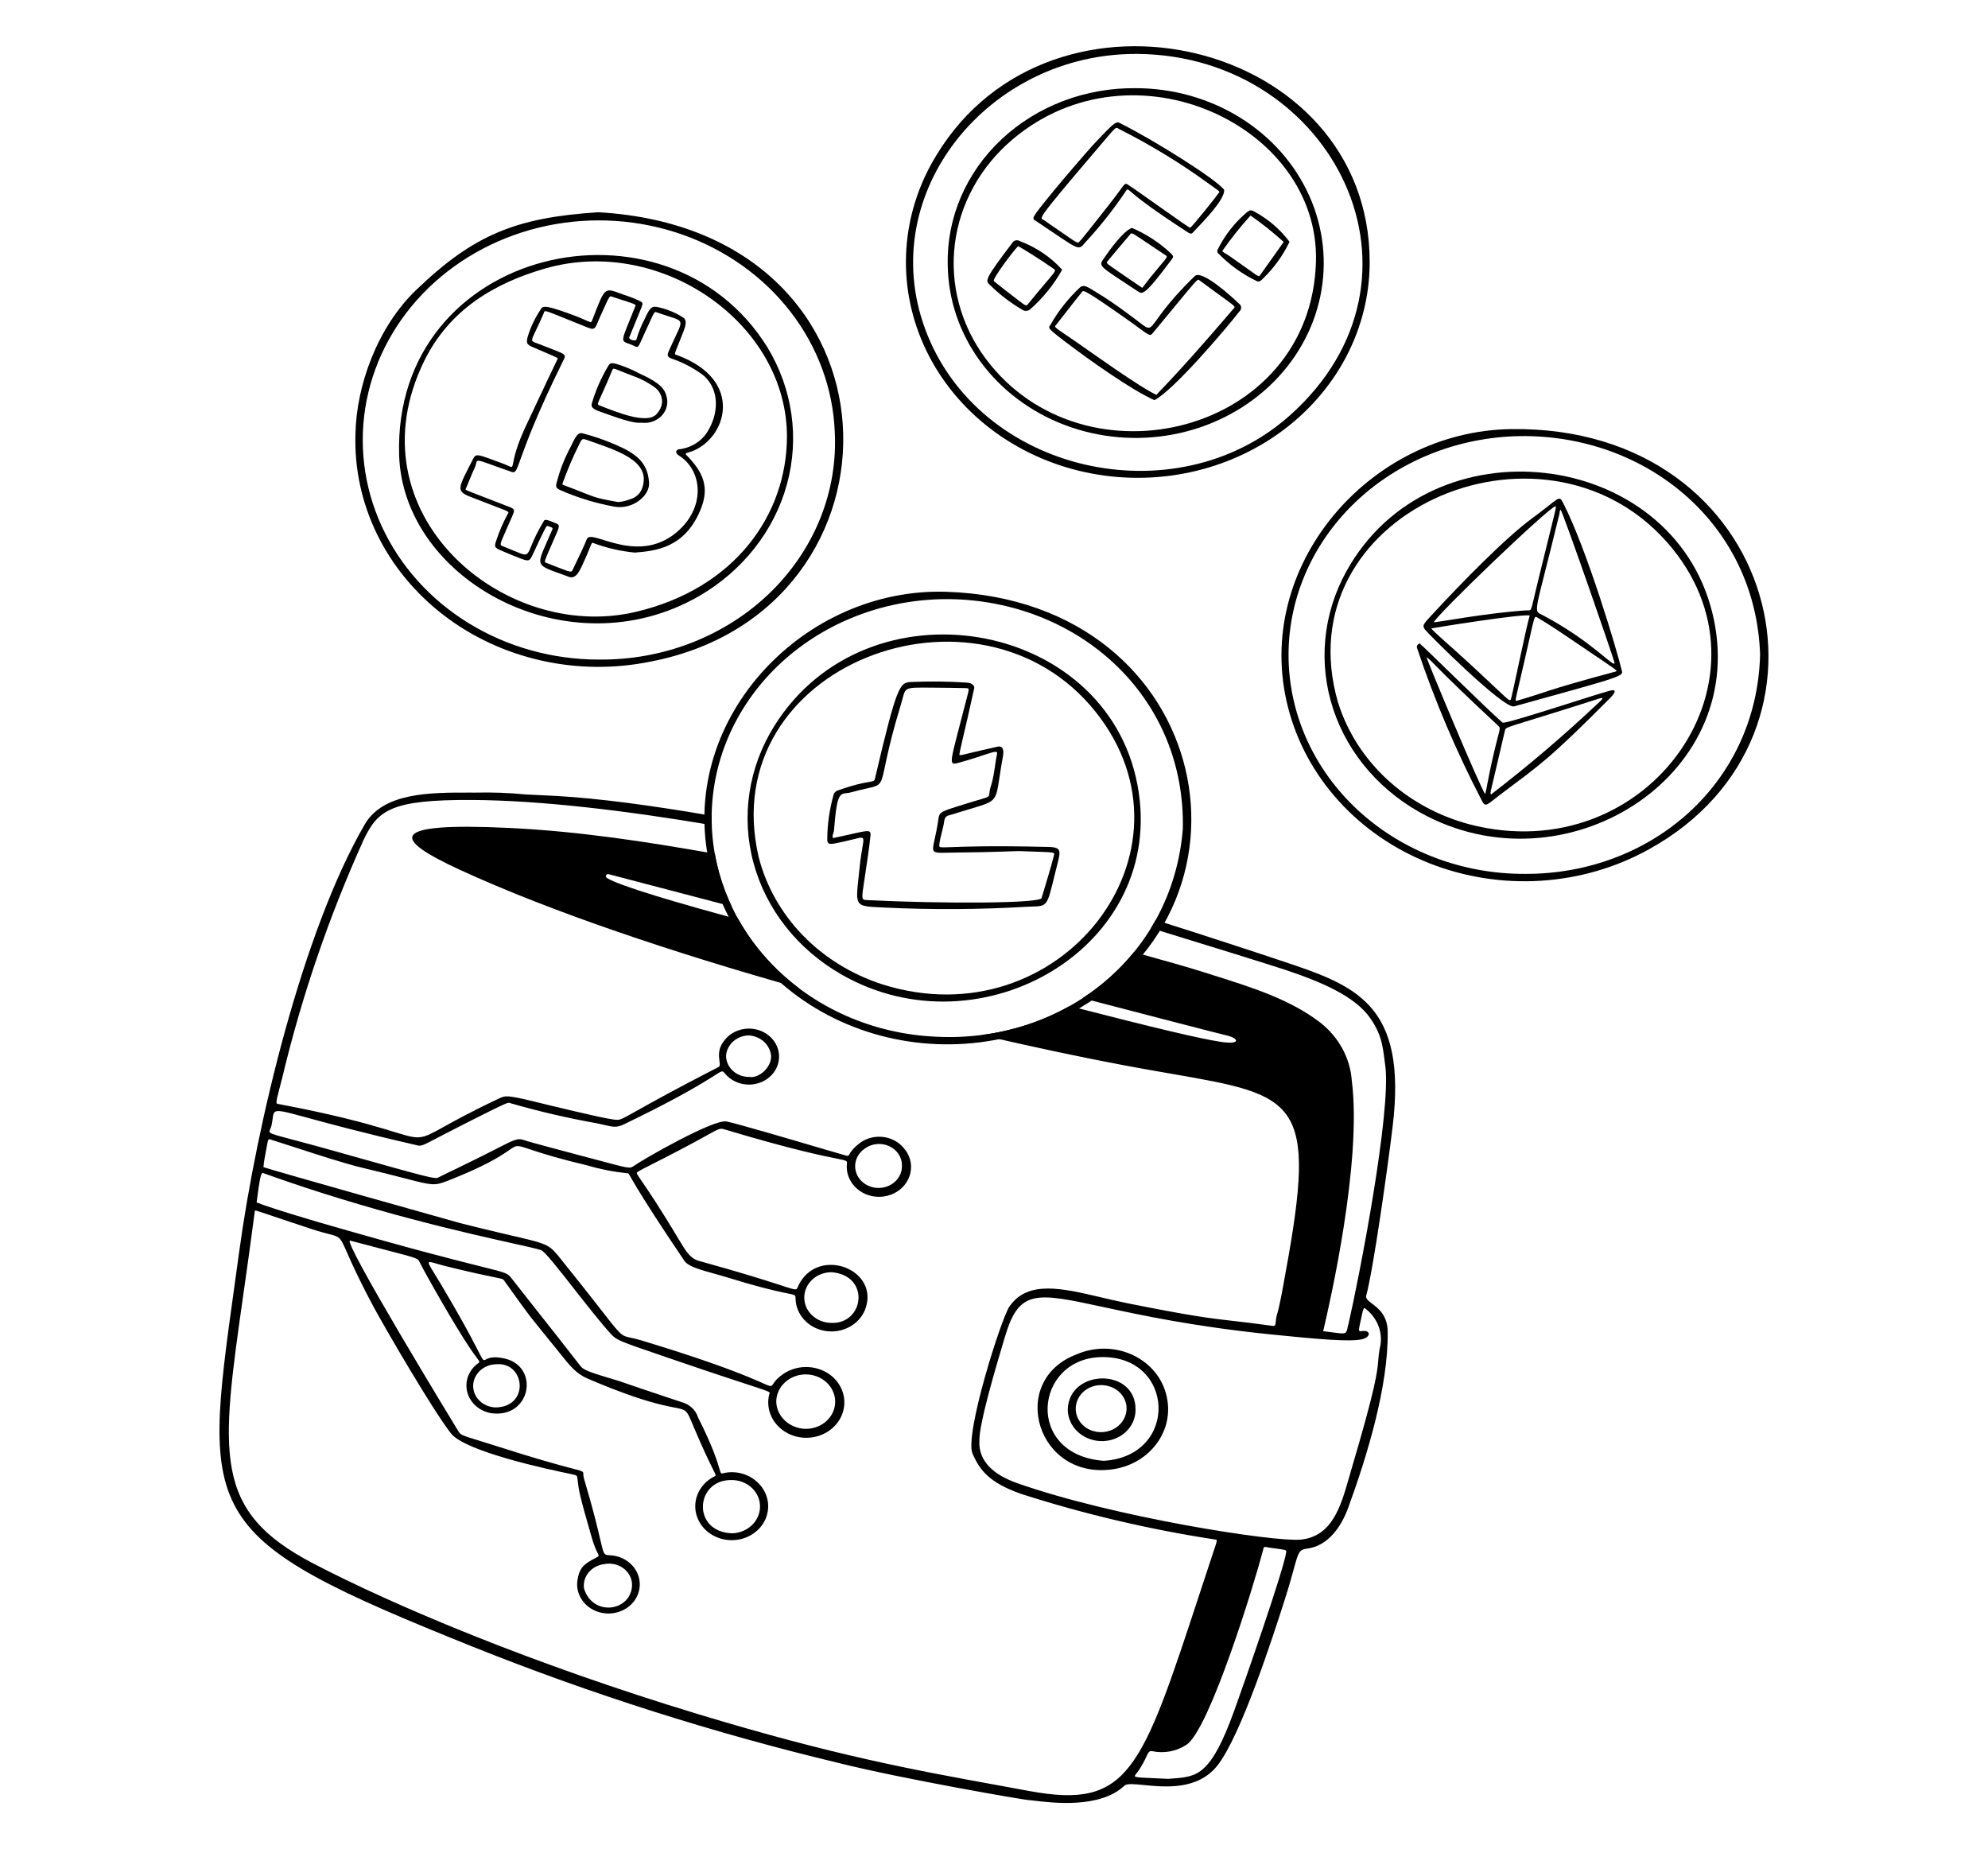 <svg width="143" height="133" viewBox="0 0 143 133" fill="none" xmlns="http://www.w3.org/2000/svg">
<path d="M83.926 100.465C83.793 99.828 83.507 99.227 83.087 98.708C82.667 98.189 82.126 97.766 81.504 97.471C80.883 97.176 80.198 97.016 79.5 97.003C78.802 96.991 78.11 97.127 77.477 97.4C72.413 99.271 74.593 106.626 80.214 105.651C80.826 105.541 81.409 105.32 81.928 104.999C82.447 104.678 82.892 104.264 83.238 103.781C83.584 103.298 83.823 102.756 83.941 102.187C84.058 101.618 84.053 101.033 83.926 100.465ZM79.401 105.07C73.676 104.65 74.396 97.682 79.241 97.609C84.522 97.527 84.824 104.725 79.401 105.07Z" fill="black"/>
<path d="M76.807 101.346C76.8 101.939 77.041 102.511 77.481 102.941C77.92 103.372 78.522 103.626 79.159 103.65C79.488 103.664 79.817 103.616 80.125 103.507C80.433 103.398 80.714 103.233 80.951 103.019C81.187 102.806 81.374 102.549 81.499 102.266C81.625 101.982 81.687 101.678 81.681 101.372C81.692 98.363 76.921 98.45 76.807 101.346ZM78.146 102.706C77.792 102.472 77.54 102.127 77.434 101.736C77.328 101.344 77.376 100.93 77.569 100.568C77.762 100.205 78.087 99.919 78.487 99.761C78.886 99.602 79.334 99.58 79.748 99.701C80.094 99.796 80.4 99.986 80.629 100.245C80.857 100.505 80.997 100.821 81.03 101.155C81.059 101.478 80.988 101.803 80.826 102.09C80.665 102.377 80.419 102.616 80.117 102.778C79.816 102.941 79.47 103.02 79.122 103.008C78.773 102.994 78.436 102.89 78.149 102.706H78.146Z" fill="black"/>
<path fill-rule="evenodd" clip-rule="evenodd" d="M70.602 74.444C74.252 75.296 77.704 76.027 80.78 76.608C82.025 76.843 83.165 77.041 84.205 77.221C93.299 78.798 94.777 79.054 92.472 91.537C92.458 91.61 92.438 91.724 92.413 91.866C92.294 92.547 92.06 93.871 91.874 94.488C91.796 94.746 91.778 94.941 91.765 95.082C91.743 95.31 91.735 95.392 91.507 95.36C90.311 95.191 89.501 95.099 88.768 95.016C87.065 94.822 85.78 94.676 81.068 93.73C80.427 93.601 79.798 93.453 79.188 93.309C76.355 92.643 73.932 92.073 72.61 93.97C72.034 94.797 69.352 103.2 69.961 104.565C70.48 105.728 71.122 106.631 73.465 107.454C78.008 108.91 82.677 110.007 87.418 110.732C87.456 110.738 87.486 110.74 87.504 110.754C87.574 110.811 87.465 111.061 86.984 112.521C86.751 113.225 86.529 113.902 86.315 114.553C82.092 127.407 81.195 130.138 74.042 128.82C73.336 128.689 72.644 128.564 71.962 128.439C65.6 127.279 60.014 126.261 50.181 123.28C38.384 119.704 28.434 115.532 22.521 112.447C15.287 108.671 15.856 104.672 17.517 93.01C17.769 91.243 18.045 89.3 18.324 87.156C18.328 87.123 18.321 87.096 18.333 87.082C18.388 87.015 18.827 87.223 22.451 88.411C23.612 88.792 24.052 88.801 24.333 89.002C24.796 89.335 24.822 90.192 26.938 94.116C27.536 95.225 31.003 101.245 32.431 103.09C33.45 104.404 39.42 105.683 41.104 106.027C41.509 106.109 41.515 106.159 41.529 106.28C41.531 106.29 41.532 106.299 41.533 106.309C41.543 106.391 41.552 106.464 41.559 106.534C41.632 107.171 41.67 107.502 42.569 110.604C42.746 111.213 42.9 111.524 42.987 111.699C43.093 111.912 43.097 111.92 42.914 112.016L42.9 112.024C42.167 112.412 41.722 112.646 41.571 113.49C41.468 113.909 41.507 114.348 41.681 114.746C41.855 115.145 42.157 115.483 42.545 115.717C42.934 115.95 43.39 116.066 43.852 116.05C44.314 116.034 44.76 115.886 45.128 115.627C45.497 115.367 45.77 115.008 45.912 114.599C46.054 114.19 46.057 113.749 45.92 113.339C45.784 112.928 45.515 112.566 45.15 112.302C44.785 112.038 44.342 111.885 43.88 111.864C43.735 111.856 43.638 111.852 43.564 111.812C43.252 111.642 43.343 110.829 42.01 106.359C41.931 106.098 41.981 105.983 41.943 105.904C41.843 105.697 41.127 105.746 35.785 104.032C35.154 103.83 34.677 103.683 34.312 103.571C33.225 103.237 33.135 103.209 32.968 102.937C32.616 102.367 24.511 89.053 25.191 89.233C29.448 90.363 29.952 90.421 30.132 90.676C30.169 90.728 30.192 90.79 30.232 90.87C30.577 91.574 32.703 95.338 33.807 96.97C34.033 97.305 34.194 97.522 34.303 97.668C34.52 97.96 34.523 97.964 34.4 98.049C34.066 98.288 33.814 98.612 33.674 98.982C33.534 99.352 33.513 99.751 33.612 100.132C33.712 100.513 33.929 100.859 34.236 101.128C34.542 101.396 34.926 101.577 35.341 101.646C38.219 102.032 38.839 98.252 36.264 97.704C35.151 97.466 34.967 97.841 34.82 97.829C34.607 97.811 34.469 96.986 31.688 92.323C31.072 91.289 30.77 90.887 30.855 90.796C30.933 90.711 31.34 90.892 32.133 91.087C35.705 91.965 36.073 91.907 36.221 92.049C36.258 92.084 36.281 92.132 36.338 92.211C37.414 93.704 37.743 94.173 38.092 94.627C38.442 95.082 38.813 95.522 39.975 96.961C40.084 97.097 40.188 97.226 40.286 97.349C40.992 98.234 41.447 98.805 42.269 99.155C47.663 101.469 48.765 101.106 49.271 101.466C49.502 101.631 49.609 101.947 49.944 102.738C51.181 105.66 51.54 106.031 51.462 106.148C51.441 106.179 51.389 106.192 51.315 106.23C50.832 106.491 50.452 106.888 50.229 107.364C50.006 107.84 49.952 108.37 50.075 108.876C50.198 109.383 50.492 109.84 50.913 110.18C51.335 110.521 51.862 110.728 52.418 110.77C52.975 110.813 53.531 110.689 54.007 110.417C54.483 110.146 54.853 109.74 55.063 109.259C55.274 108.778 55.314 108.247 55.178 107.744C55.042 107.24 54.737 106.79 54.307 106.459C53.986 106.205 53.603 106.028 53.192 105.944C52.78 105.861 52.353 105.872 51.947 105.978C51.85 105.991 51.826 105.91 51.741 105.619C51.6 105.138 51.291 104.087 50.21 101.944C50.129 101.682 49.977 101.443 49.769 101.251C49.561 101.059 49.303 100.919 49.021 100.846C46.49 100.006 45.501 99.665 44.983 99.487C44.532 99.331 44.438 99.299 43.996 99.168C42.02 98.588 41.918 98.466 41.716 98.205C40.817 97.04 39.589 95.487 38.562 94.187C37.802 93.227 37.152 92.404 36.825 91.98C36.508 91.568 36.488 91.562 34.639 91.102C32.952 90.681 29.742 89.881 23.392 88.044C23.374 88.044 19.519 86.92 18.459 86.485C18.739 84.28 18.806 84.311 18.983 84.39C18.998 84.396 19.014 84.404 19.031 84.41C26.642 87.141 33.496 88.672 36.863 89.424C37.916 89.659 38.629 89.818 38.916 89.914C39.181 90.002 40.166 91.259 41.281 92.682C42.189 93.841 43.184 95.109 43.946 95.948C44.353 96.394 44.555 96.463 47.604 97.505C47.847 97.589 48.109 97.678 48.391 97.775C54.631 99.912 55.352 100.025 55.366 100.187C55.368 100.221 55.342 100.256 55.326 100.311C55.22 100.754 55.242 101.215 55.392 101.646C55.541 102.079 55.812 102.465 56.176 102.767C56.54 103.069 56.984 103.275 57.462 103.364C57.94 103.453 58.435 103.421 58.896 103.272C59.357 103.123 59.767 102.863 60.083 102.518C60.399 102.173 60.61 101.755 60.694 101.308C60.779 100.861 60.733 100.402 60.563 99.977C60.392 99.552 60.103 99.177 59.724 98.891C59.216 98.512 58.58 98.311 57.928 98.323C57.277 98.335 56.651 98.56 56.159 98.957C55.64 99.365 55.617 99.622 55.491 99.678C55.205 99.805 54.393 98.907 46.139 96.41C45.5 96.216 45.206 96.209 44.956 96.107C44.405 95.882 44.071 95.197 40.712 91.023C40.185 90.369 39.935 90.007 39.593 89.752C38.89 89.23 37.795 89.163 33.103 87.973C32.883 87.918 19.619 84.183 18.951 83.948C18.957 83.894 18.962 83.841 18.967 83.788C18.98 83.66 18.993 83.531 19.017 83.403C19.235 82.215 19.26 81.963 19.354 81.939C19.381 81.932 19.413 81.945 19.458 81.959C19.915 82.102 20.491 82.288 21.12 82.493C22.784 83.034 24.82 83.696 25.996 83.975C27.362 84.298 28.348 84.553 29.083 84.744C31.096 85.266 31.244 85.304 32.21 84.925C36.317 83.313 36.644 82.544 37.128 82.445C37.587 82.352 38.187 82.863 42.282 83.831C43.197 84.102 44.139 84.287 45.093 84.384C45.13 84.386 45.153 84.383 45.172 84.388C45.308 84.425 45.309 84.894 49.236 90.696C49.506 91.092 50.431 91.348 51.412 91.618C51.73 91.707 52.055 91.796 52.365 91.893C56.381 93.137 57.062 93.009 57.191 93.201C57.221 93.246 57.222 93.308 57.227 93.409C57.238 93.965 57.457 94.501 57.846 94.925C58.235 95.348 58.771 95.632 59.36 95.728C59.95 95.824 60.557 95.727 61.078 95.453C61.599 95.178 62.002 94.744 62.216 94.224C63.372 91.304 58.836 89.569 57.433 92.458C57.373 92.583 57.358 92.67 57.303 92.711C57.095 92.867 56.311 92.353 50.276 90.692C49.656 90.522 49.328 89.982 48.896 89.259C47.384 86.731 46.558 85.531 46.15 84.938C45.774 84.392 45.753 84.361 45.877 84.283C46.093 84.146 46.469 83.956 47.059 83.657C47.541 83.413 48.167 83.097 48.966 82.677C49.827 82.225 50.412 81.901 50.823 81.673C51.742 81.164 51.793 81.135 52.117 81.232C56.973 82.687 59.169 83.128 60.151 83.325C60.9 83.475 60.943 83.484 60.92 83.693C60.87 84.15 60.976 84.609 61.224 85.005C61.472 85.403 61.849 85.716 62.3 85.901C62.775 86.094 63.306 86.133 63.807 86.012C64.308 85.891 64.751 85.615 65.064 85.232C65.377 84.848 65.542 84.377 65.533 83.896C65.523 83.414 65.34 82.949 65.012 82.576C64.658 82.145 64.137 81.86 63.56 81.782C62.983 81.704 62.396 81.838 61.924 82.157C61.354 82.582 61.195 82.855 61.11 83.002C61.035 83.131 61.018 83.161 60.827 83.108C60.6 83.047 59.829 82.82 58.832 82.526C56.55 81.854 53.084 80.833 52.258 80.663C51.343 80.475 46.301 83.357 45.592 83.86C45.31 84.061 45.284 84.053 43.219 83.501C42.745 83.374 42.165 83.219 41.45 83.031C41.358 83.007 37.998 82.118 37.753 82.022C37.261 81.831 37.03 81.949 35.814 82.573C35.499 82.735 35.117 82.931 34.646 83.164C32.902 84.029 32.338 84.295 32.055 84.428C31.876 84.513 31.809 84.544 31.628 84.64C31.592 84.66 31.564 84.678 31.533 84.693C31.274 84.823 30.872 84.706 24.073 82.793C20.203 81.704 19.436 81.618 19.387 81.395C19.366 81.297 19.484 81.173 19.537 80.924C19.643 80.43 19.61 80.12 19.759 79.987C20.143 79.646 21.732 80.48 29.982 82.37C30.058 82.387 30.114 82.4 30.172 82.403C30.472 82.421 30.793 82.152 33.919 80.579C36.518 79.272 36.531 79.277 36.7 79.34C36.71 79.344 36.72 79.348 36.731 79.352C38.772 79.941 40.846 80.423 42.945 80.796C43.16 80.839 43.341 80.882 43.499 80.918C44.092 81.057 44.358 81.119 44.871 80.872C51.117 77.86 51.714 76.986 51.987 77.066C52.045 77.083 52.089 77.145 52.171 77.239C52.453 77.573 52.841 77.816 53.281 77.933C53.72 78.049 54.187 78.033 54.617 77.887C55.045 77.742 55.414 77.474 55.669 77.122C55.925 76.769 56.054 76.351 56.038 75.927C56.022 75.502 55.863 75.093 55.582 74.758C55.301 74.423 54.914 74.179 54.475 74.062C54.036 73.943 53.568 73.958 53.139 74.102C52.709 74.246 52.34 74.513 52.083 74.865C51.632 75.425 51.704 75.951 51.752 76.309C51.782 76.529 51.804 76.685 51.688 76.744C45.401 79.975 44.927 80.52 44.424 80.545C44.328 80.549 44.231 80.535 44.094 80.517C43.201 80.4 39.292 79.442 38.555 79.261C38.492 79.245 38.453 79.236 38.44 79.233C36.438 78.748 36.347 78.792 35.863 79.025C35.832 79.04 35.799 79.056 35.765 79.072C31.863 80.912 31.073 81.708 30.201 81.796C29.102 81.906 27.873 80.893 20.129 79.425C20.033 79.407 19.963 79.409 19.924 79.378C19.822 79.297 19.924 78.992 20.302 77.52C21.696 71.678 23.648 65.964 26.137 60.446C27.17 58.265 28.098 57.502 34.002 57.538C38.875 57.57 44.917 58.285 51.199 59.346C51.191 59.122 51.188 58.898 51.191 58.674C46.955 57.943 43.061 57.419 39.997 57.247C39.589 57.224 39.013 57.198 38.554 57.177C38.172 57.159 37.871 57.146 37.818 57.141C36.614 57.024 35.404 56.979 34.194 57.008C34.063 57.008 33.931 57.007 33.799 57.007C30.932 57.002 27.571 56.996 26.232 59.303C21.793 66.951 18.467 80.772 17.202 90.053C17.083 90.927 16.967 91.763 16.855 92.563C14.527 109.325 14.358 110.544 34.008 118.442C42.535 121.853 51.331 124.648 60.32 126.802C65.028 127.98 73.71 129.462 73.939 129.467C74.029 129.469 74.191 129.489 74.41 129.515C75.739 129.674 79.147 130.084 80.875 128.438C81.053 128.268 81.579 128.32 82.28 128.389C83.804 128.539 86.154 128.771 87.564 126.993C89.27 124.842 91.59 117.638 92.416 115.05C92.729 114.068 92.925 113.355 93.068 112.836C93.406 111.608 93.447 111.46 94.039 111.382C95.555 111.183 96.495 109.777 96.988 108.422C98.347 104.69 99.864 99.728 99.82 95.787C99.807 94.612 99.155 94.115 98.7 93.769C98.422 93.558 98.218 93.403 98.276 93.183C98.813 91.171 99.845 83.765 100.171 81.059C101.259 72.126 97.458 70.864 92.056 69.07C91.693 68.949 91.324 68.826 90.948 68.698C90.948 68.698 86.333 67.178 83.132 66.171C83.023 66.367 82.911 66.561 82.794 66.751C86.359 67.843 91.483 69.43 92.496 69.771C94.993 70.61 97.483 71.637 98.597 73.276C99.352 74.386 99.448 75.132 99.597 76.281C99.612 76.398 99.628 76.52 99.645 76.647C100.088 79.951 97.775 91.865 96.987 95.275H96.982C96.909 95.59 96.894 95.765 96.793 95.846C96.636 95.972 96.274 95.878 95.18 95.745C95.179 95.745 95.199 95.658 95.236 95.496C95.634 93.777 97.99 83.585 97.235 77.712C97.177 76.914 96.948 76.135 96.56 75.421C96.173 74.708 95.635 74.074 94.979 73.558C92.825 71.891 90.027 71.01 87.379 70.177C87.059 70.076 86.74 69.977 86.425 69.875C85.569 69.602 83.823 69.101 81.568 68.482C80.516 69.772 79.268 70.886 77.873 71.795C83.368 73.227 87.522 74.304 88.263 74.48C89.102 74.679 89.302 75.164 87.784 74.931C86.356 74.712 83.258 73.987 76.94 72.361C75.025 73.439 72.874 74.153 70.602 74.444ZM51.418 61.411C46.524 60.537 41.603 59.788 36.623 59.55C27.722 59.124 28.274 60.348 33.096 62.569C39.657 65.588 48.519 68.548 57.448 71.061C56.773 70.551 56.139 69.992 55.553 69.389C54.593 68.399 53.774 67.303 53.114 66.127C49.028 65.022 44.509 63.716 43.65 63.142C43.618 63.122 43.596 63.093 43.586 63.059C43.576 63.025 43.58 62.988 43.596 62.956C43.612 62.924 43.64 62.899 43.674 62.884C43.709 62.87 43.748 62.867 43.784 62.876C43.784 62.876 47.427 63.832 52.631 65.195C52.46 64.833 52.302 64.465 52.16 64.091C51.828 63.217 51.58 62.321 51.418 61.411ZM88.783 123.034C89.477 121.114 92.395 112.772 92.521 111.616H92.525C92.54 111.481 92.456 111.469 91.716 111.37C91.595 111.353 91.455 111.335 91.296 111.313C91.094 111.284 91.005 111.243 90.951 111.268C90.895 111.294 90.878 111.391 90.812 111.645C90.245 113.83 87.013 124.392 85.343 125.493C84.99 125.727 84.588 125.89 84.163 125.969C83.738 126.048 83.299 126.043 82.877 125.953C82.662 125.906 82.589 126.065 82.438 126.389C82.301 126.685 82.1 127.119 81.668 127.659C81.528 127.834 81.766 127.844 82.898 127.893C83.208 127.905 83.584 127.921 84.038 127.945C84.151 127.935 84.261 127.927 84.368 127.918C86.118 127.783 87.092 127.708 88.783 123.034ZM99.142 97.827C99.164 97.576 99.184 97.335 99.245 96.98H99.249C99.38 96.461 99.353 95.918 99.17 95.413C98.987 94.909 98.657 94.461 98.215 94.122C98.132 94.043 98.101 94.098 98.077 94.17C98.055 94.218 98.035 94.268 98.02 94.32C97.792 95.386 97.702 95.674 97.792 95.735C97.831 95.763 97.906 95.747 98.02 95.733C98.608 95.667 98.623 96.191 97.948 96.332C97.064 96.516 94.972 96.341 91.397 95.977C85.876 95.413 82.064 94.591 79.371 94.011C74.535 92.968 73.311 92.705 72.296 96.119C72.266 96.219 72.23 96.341 72.188 96.481C71.69 98.147 70.429 102.361 70.449 103.606C70.355 105.168 71.589 106.119 73.166 106.675C80.133 109.131 91.684 110.922 93.562 110.738C95.821 110.514 96.447 108.332 97.012 106.362C97.063 106.185 97.113 106.011 97.164 105.839C98.988 99.675 99.07 98.693 99.142 97.827ZM44.169 112.501C43.938 112.454 43.699 112.453 43.468 112.499L43.472 112.499C43.251 112.524 43.037 112.589 42.844 112.691C42.65 112.793 42.481 112.93 42.345 113.094C42.209 113.257 42.109 113.445 42.051 113.645C41.994 113.845 41.98 114.053 42.01 114.258C42.661 116.366 45.539 115.874 45.462 113.89C45.444 113.672 45.377 113.458 45.263 113.265C45.15 113.073 44.994 112.905 44.805 112.773C44.616 112.641 44.399 112.549 44.169 112.501ZM35.664 101.23C38.122 101.183 37.772 97.943 35.699 98.124C35.259 98.131 34.839 98.296 34.528 98.586C34.217 98.876 34.04 99.267 34.034 99.677C34.034 100.082 34.204 100.472 34.509 100.762C34.814 101.053 35.228 101.22 35.664 101.23ZM52.596 106.454C49.998 106.431 49.739 110.204 52.682 110.284C53.21 110.264 53.709 110.057 54.078 109.706C54.448 109.354 54.659 108.886 54.669 108.395C54.676 108.14 54.627 107.885 54.526 107.647C54.424 107.41 54.272 107.194 54.078 107.012C53.885 106.831 53.653 106.688 53.399 106.592C53.144 106.496 52.871 106.449 52.596 106.454ZM56.45 99.439C56.058 99.807 55.838 100.305 55.837 100.823C55.853 101.335 56.079 101.821 56.468 102.183C56.858 102.545 57.381 102.755 57.931 102.77C58.214 102.775 58.496 102.727 58.759 102.629C59.022 102.53 59.261 102.384 59.461 102.197C59.661 102.011 59.819 101.789 59.925 101.545C60.031 101.3 60.082 101.038 60.076 100.775C60.062 100.257 59.828 99.764 59.427 99.405C59.026 99.046 58.488 98.848 57.931 98.854C57.374 98.861 56.842 99.07 56.45 99.439ZM59.788 95.148C62.152 95.257 62.642 91.756 59.834 91.504C59.577 91.501 59.322 91.545 59.083 91.634C58.844 91.723 58.626 91.855 58.442 92.023C58.258 92.189 58.111 92.389 58.01 92.609C57.909 92.829 57.855 93.065 57.852 93.304C57.849 93.543 57.897 93.781 57.992 94.004C58.088 94.226 58.23 94.428 58.41 94.599C58.589 94.77 58.803 94.907 59.04 95.001C59.276 95.096 59.531 95.145 59.788 95.148ZM63.049 82.288C62.74 82.32 62.448 82.432 62.205 82.612C61.969 82.771 61.783 82.984 61.662 83.231C61.542 83.477 61.492 83.748 61.518 84.017C61.544 84.287 61.645 84.546 61.81 84.769C61.975 84.991 62.2 85.171 62.462 85.288C62.724 85.406 63.014 85.459 63.304 85.442C63.595 85.424 63.875 85.337 64.119 85.189C64.362 85.041 64.56 84.837 64.694 84.596C64.827 84.355 64.891 84.087 64.879 83.817C64.88 83.528 64.794 83.245 64.629 82.999C64.465 82.754 64.229 82.558 63.949 82.432C63.67 82.306 63.358 82.256 63.049 82.288ZM52.724 74.92C52.419 75.199 52.241 75.575 52.225 75.972H52.226C52.238 76.372 52.418 76.751 52.727 77.028C53.035 77.306 53.449 77.46 53.879 77.458C54.633 77.578 55.482 76.75 55.467 75.972C55.441 75.584 55.264 75.217 54.969 74.941C54.674 74.665 54.28 74.499 53.863 74.473C53.436 74.481 53.028 74.641 52.724 74.92Z" fill="black"/>
<path d="M68.103 42.565C87.409 43.226 91.849 65.679 76.284 73.245C73.855 74.434 71.159 75.074 68.414 75.113C65.669 75.152 62.953 74.589 60.485 73.47C58.018 72.35 55.869 70.706 54.212 68.67C52.555 66.634 51.437 64.264 50.949 61.751C48.949 51.567 57.888 42.215 68.103 42.565ZM67.306 74.564C76.308 75.042 84.323 68.931 85.083 59.626C85.285 50.316 77.991 43.629 69.135 43.121C66.908 42.996 64.675 43.282 62.567 43.963C60.459 44.644 58.516 45.705 56.85 47.087C55.185 48.469 53.83 50.143 52.862 52.014C51.895 53.884 51.335 55.914 51.215 57.987C51.094 60.059 51.415 62.134 52.16 64.091C52.904 66.047 54.058 67.848 55.553 69.389C57.049 70.929 58.857 72.18 60.874 73.068C62.891 73.956 65.077 74.465 67.306 74.564Z" fill="black"/>
<path d="M60.541 70.098C57.383 68.295 55.108 65.415 54.203 62.073C53.298 58.731 53.835 55.192 55.699 52.213C62.376 41.538 79.562 44.499 81.819 56.449C84.013 68.071 70.591 75.853 60.541 70.098ZM54.571 61.635C55.105 63.737 56.201 65.68 57.758 67.283C59.315 68.885 61.282 70.096 63.477 70.803C76.249 74.833 86.81 61.238 78.812 51.203C70.403 40.653 51.368 47.845 54.571 61.635Z" fill="black"/>
<path d="M63.706 65.28C61.309 65.161 61.541 65.315 61.834 62.39C62.09 59.822 62.62 60.112 60.75 60.518C59.691 60.748 59.483 60.84 59.508 60.271C59.521 59.237 59.669 58.208 59.95 57.207C59.965 57.122 60.006 57.043 60.067 56.979C60.128 56.915 60.207 56.868 60.296 56.844C62.584 56.026 62.85 56.372 62.936 56.006C64.524 49.237 64.724 49.09 65.525 49.054C66.865 48.994 68.207 49.009 69.545 49.097C70.014 49.128 70.1 49.394 70.082 49.481C69.378 52.713 69.009 54.046 69.009 54.311C69.385 54.292 68.664 54.4 71.752 53.704C72.181 53.608 72.216 54.016 72.14 54.425C71.441 58.182 72.255 57.374 68.534 58.567C68.213 58.67 67.983 58.637 67.922 59.048C67.817 59.751 67.627 60.196 67.577 60.679C67.519 61.239 67.252 60.714 75.436 60.917C76.472 60.942 76.275 61.271 75.955 62.565C75.234 65.471 75.449 65.133 73.733 65.225C70.395 65.421 67.047 65.439 63.706 65.28ZM74.922 64.594C75.057 64.151 75.691 62.067 75.787 61.615C75.868 61.235 76.122 61.326 73.352 61.216C73.107 61.206 71.522 61.297 68.865 61.318C66.438 61.338 67.125 61.64 67.51 58.851C67.575 58.378 67.824 58.332 69.226 57.888C71.733 57.095 70.942 57.567 71.275 56.546C71.525 55.782 71.556 54.984 71.723 54.208C71.806 53.824 70.908 54.34 68.896 54.879C68.171 55.072 68.368 54.795 69.431 50.633C69.717 49.509 69.776 49.512 69.478 49.493C69.283 49.48 67.278 49.46 67.082 49.459C64.83 49.446 65.197 49.392 64.804 50.672C62.697 57.559 64.404 56.099 61.229 56.986C60.465 57.2 60.236 56.603 59.988 59.747C59.975 59.925 59.829 60.091 59.921 60.279C62.358 59.774 62.665 59.547 62.615 60.103C62.544 60.886 62.319 62.326 62.205 63.095C61.952 64.794 61.929 64.718 62.45 64.744C67.938 65.012 74.808 64.979 74.924 64.594H74.922Z" fill="black"/>
<path d="M43.042 15.266C65.747 16.56 65.965 43.907 46.796 47.585C44.201 48.116 41.51 48.09 38.928 47.508C36.345 46.927 33.939 45.806 31.892 44.229C29.846 42.653 28.213 40.664 27.117 38.413C26.021 36.161 25.491 33.707 25.568 31.237C25.623 27.744 27.154 23.523 29.929 20.863C34.071 16.882 37.108 15.644 43.042 15.266ZM43.079 47.44C45.372 47.464 47.646 47.05 49.761 46.226C51.875 45.401 53.786 44.182 55.376 42.645C56.965 41.107 58.199 39.283 59.002 37.286C59.805 35.288 60.16 33.158 60.044 31.028C59.914 27.933 58.808 24.942 56.864 22.426C54.92 19.911 52.223 17.983 49.11 16.883C45.997 15.782 42.605 15.557 39.355 16.235C36.105 16.914 33.142 18.466 30.834 20.699C28.525 22.932 26.974 25.747 26.373 28.794C25.771 31.841 26.146 34.985 27.451 37.835C28.756 40.685 30.934 43.115 33.712 44.823C36.491 46.531 39.748 47.441 43.079 47.44Z" fill="black"/>
<path d="M55.206 24.988C57.016 27.981 57.517 31.507 56.605 34.835C55.694 38.162 53.44 41.036 50.312 42.859C40.907 48.291 28.995 41.743 28.711 32.746C28.242 17.747 47.959 13.295 55.206 24.988ZM45.695 44.018C52.92 42.333 56.577 36.969 56.606 31.456C56.649 23.276 47.554 16.918 39.219 19.31C35.635 20.34 32.346 22.233 30.523 25.946C25.171 36.841 36.149 46.244 45.695 44.018Z" fill="black"/>
<path d="M45.665 39.745C44.652 39.648 43.658 39.421 42.712 39.069C42.512 38.978 42.619 39.035 42.036 40.315C41.75 40.939 41.48 41.7 40.914 41.487C38.311 40.504 38.505 40.966 39.739 38.062C39.796 37.929 39.567 37.9 39.453 37.852C39.303 37.786 39.333 37.762 38.762 38.941C38.154 40.196 38.211 40.365 37.796 40.286C37.554 40.24 36.146 39.644 35.925 39.541C35.58 39.38 35.567 39.298 35.662 38.982C35.884 38.287 36.173 37.611 36.525 36.965C36.647 36.738 36.74 36.877 33.84 35.736C32.742 35.305 32.975 35.094 34.029 33.01C34.25 32.573 34.375 32.688 36.082 33.308C37.512 33.828 36.178 34.002 38.008 30.258C38.196 29.873 39.304 27.483 40.082 25.874C40.159 25.714 40.301 25.824 38.287 24.951C37.892 24.78 37.845 24.663 37.958 24.22C38.162 23.547 38.465 22.904 38.858 22.308C39.041 22.001 39.102 21.903 40.826 22.514C42.59 23.139 42.477 23.339 42.604 23.013C43.586 20.482 43.442 20.695 44.901 21.213C45.319 21.339 45.723 21.5 46.109 21.695C46.33 21.857 46.278 21.743 45.263 24.263C45.199 24.424 45.745 24.584 45.781 24.409C45.932 23.887 46.139 23.38 46.397 22.896C46.751 22.092 46.916 22.025 47.243 22.074C47.952 22.216 48.622 22.491 49.211 22.885C49.417 23.099 49.297 23.488 49.175 23.808C48.464 25.654 48.446 25.447 48.711 25.545C53.614 27.357 52.242 31.572 49.725 32.48C49.484 32.568 49.218 32.569 49.367 32.723C50.589 33.964 51.076 35.051 50.365 36.724C49.215 39.434 47.136 39.623 45.665 39.745ZM48.896 38.083C50.755 36.325 50.489 33.806 48.839 32.766C48.522 32.566 48.639 32.361 48.806 32.32C49.24 32.275 49.655 32.135 50.019 31.912C50.383 31.689 50.685 31.388 50.9 31.035C51.682 29.763 51.786 28.096 50.648 27.038C49.938 26.491 49.131 26.064 48.263 25.775C47.937 25.634 48.006 25.481 48.137 25.184C49.245 22.668 49.444 23.256 47.26 22.471C47.027 22.388 47.102 22.388 46.321 24.067C45.958 24.847 45.94 25.041 45.688 24.915C44.602 24.372 44.491 25.048 45.662 22.122C45.768 21.856 45.916 21.96 44.095 21.364C43.809 21.271 43.923 21.12 43.154 22.809C42.844 23.491 42.859 23.793 42.338 23.584C38.864 22.192 39.223 22.268 39.104 22.545C38.162 24.731 38.002 24.443 38.738 24.733C40.857 25.571 40.778 25.398 40.454 26.063C37.008 33.05 37.398 34.149 36.807 33.944C33.763 32.89 34.468 32.959 34.152 33.631C33.921 34.126 33.728 34.636 33.514 35.138C33.456 35.275 33.203 35.121 36.676 36.475C37.157 36.663 36.996 36.757 36.545 37.805C35.922 39.249 35.898 39.186 36.219 39.309C38.67 40.256 37.426 40.277 39.118 37.475C39.19 37.352 39.261 37.325 40.069 37.674C40.274 37.763 40.191 37.994 40.069 38.278C39.045 40.655 39.085 40.399 39.378 40.514C41.149 41.205 41.081 41.213 41.206 40.955C42.376 38.544 42.065 39.045 42.233 38.737C42.601 38.038 46.018 40.8 48.896 38.084V38.083Z" fill="black"/>
<path d="M46.689 34.733C46.741 35.654 45.506 36.68 44.183 36.44C42.847 36.195 41.55 35.798 40.318 35.258C40.006 35.122 39.95 35.012 40.047 34.695C40.246 33.912 40.531 33.151 40.898 32.423C41.261 31.781 41.455 31.052 41.892 31.163C42.696 31.37 43.48 31.638 44.236 31.966C45.697 32.592 46.603 33.219 46.689 34.733ZM44.463 36.109C44.75 36.086 45.031 36.022 45.297 35.918C45.504 35.864 45.694 35.763 45.85 35.624C46.005 35.486 46.121 35.314 46.188 35.123C46.915 33.094 44.253 32.371 42.113 31.608C41.852 31.515 41.803 31.68 41.678 31.929C41.218 32.849 40.815 33.792 40.47 34.754C40.439 34.839 40.456 34.86 40.534 34.887C43.085 35.843 42.459 35.748 44.463 36.109Z" fill="black"/>
<path d="M46.14 30.402C45.496 30.478 44.242 29.984 43.101 29.585C42.461 29.362 42.529 29.151 42.592 28.943C42.862 28.044 43.244 27.176 43.73 26.358C43.873 26.11 43.967 26.083 44.281 26.159C44.863 26.328 45.423 26.558 45.95 26.843C47.057 27.343 47.744 27.774 47.916 28.416C48.005 28.662 48.025 28.924 47.974 29.178C47.922 29.433 47.802 29.671 47.624 29.87C47.446 30.069 47.216 30.223 46.956 30.316C46.697 30.409 46.416 30.439 46.14 30.402ZM47.618 28.987C47.638 28.774 47.602 28.56 47.511 28.364C47.421 28.168 47.28 27.996 47.1 27.863C46.643 27.528 46.135 27.258 45.593 27.06C44.039 26.491 44.145 26.372 44.009 26.701C43.008 29.124 42.847 29.052 43.146 29.168C44.267 29.603 46.62 30.608 47.273 29.73C47.463 29.519 47.583 29.261 47.618 28.987Z" fill="black"/>
<path d="M98.523 18.833C98.527 21.212 97.942 23.559 96.815 25.694C95.687 27.828 94.048 29.693 92.022 31.145C89.996 32.596 87.639 33.595 85.132 34.063C82.625 34.532 80.036 34.459 77.564 33.849C75.093 33.239 72.805 32.108 70.878 30.545C68.952 28.981 67.437 27.026 66.452 24.832C65.467 22.637 65.037 20.261 65.197 17.888C65.356 15.514 66.1 13.206 67.371 11.143C75.678 -2.542 98.507 2.823 98.523 18.833ZM81.871 3.879C71.137 3.765 62.933 13.843 66.546 23.661C70.356 34.014 84.525 37.196 92.735 29.921C103.908 20.021 95.918 4.028 81.871 3.879Z" fill="black"/>
<path d="M81.707 6.343C84.376 6.346 86.985 7.082 89.205 8.461C91.424 9.839 93.156 11.798 94.181 14.089C95.207 16.381 95.48 18.904 94.966 21.34C94.453 23.776 93.176 26.017 91.297 27.779C89.417 29.541 87.018 30.747 84.404 31.244C81.789 31.741 79.074 31.508 76.602 30.573C74.129 29.638 72.01 28.043 70.51 25.99C69.01 23.937 68.196 21.517 68.172 19.034C68.134 17.367 68.457 15.709 69.122 14.16C69.788 12.611 70.781 11.202 72.044 10.018C73.308 8.833 74.814 7.898 76.474 7.266C78.135 6.635 79.914 6.321 81.707 6.343ZM72.866 10.001C70.53 11.965 69.043 14.652 68.683 17.561C68.323 20.471 69.115 23.402 70.91 25.808C77.955 35.24 94.353 31.245 94.66 18.779C94.901 9.016 81.494 2.754 72.866 10V10.001Z" fill="black"/>
<path d="M83.038 28.781C81.431 28.07 78.428 25.956 76.541 24.516C75.246 23.527 75.43 23.589 75.563 23.357C76.124 22.373 76.837 21.471 77.679 20.679C77.893 20.48 78.114 20.554 78.63 20.879C79.541 21.423 80.417 22.017 81.253 22.657C83.577 24.32 81.766 23.905 85.941 19.859C86.458 19.358 88.701 21.429 89.113 21.831C89.16 21.862 89.199 21.903 89.228 21.95C89.255 21.997 89.273 22.049 89.277 22.103C89.281 22.156 89.273 22.21 89.252 22.261C89.232 22.311 89.2 22.357 89.158 22.394C88.17 23.67 84.412 28.084 83.038 28.781ZM88.699 22.239C88.921 21.979 89.042 22.213 86.282 20.166C86.11 20.038 86.282 19.9 83.004 23.858C82.657 24.276 82.838 24.213 80.93 22.872C77.744 20.629 77.927 20.886 77.806 21.031C77.685 21.176 77.173 21.808 75.991 23.339C75.808 23.575 75.705 23.406 77.618 24.736C78.571 25.401 82.123 27.941 83.219 28.415C83.044 28.418 83.859 27.899 88.699 22.239Z" fill="black"/>
<path d="M88.053 13.65C88.133 14.342 86.519 15.967 85.939 16.583C85.701 16.836 85.715 16.889 85.349 16.649C80.886 13.757 81.295 13.537 81.044 13.657C80.16 14.985 79.167 16.246 78.072 17.43C77.521 18.07 77.729 18.035 74.527 15.9C74.207 15.687 74.098 15.804 75.801 13.716C76.293 13.112 78.169 10.917 78.599 10.457C80.357 8.566 80.304 8.731 80.646 8.9C82.876 10.008 87.47 12.868 88.053 13.65ZM87.72 13.809C87.644 13.71 87.792 13.809 86.868 13.154C84.868 11.704 82.742 10.41 80.511 9.287C80.207 9.124 80.401 8.979 78.761 10.902C74.339 16.085 74.829 15.651 75.078 15.823C77.58 17.532 77.496 17.578 77.666 17.352C77.987 16.933 76.864 18.427 79.788 14.708C80.938 13.245 80.86 13.105 81.131 13.28C81.921 13.787 85.501 16.386 85.606 16.381C85.711 16.377 87.592 14.011 87.72 13.809Z" fill="black"/>
<path d="M76.402 19.4C75.812 20.461 75.036 21.422 74.106 22.246C74.029 22.313 73.93 22.353 73.824 22.359C73.719 22.365 73.614 22.335 73.53 22.277C72.674 21.774 71.891 21.173 71.198 20.487C70.865 20.201 70.819 20.088 72.808 17.483C72.831 17.437 72.864 17.396 72.906 17.363C72.948 17.33 72.996 17.306 73.049 17.292C73.102 17.279 73.157 17.277 73.212 17.286C73.265 17.294 73.316 17.314 73.361 17.344C74.541 17.787 75.585 18.493 76.402 19.4ZM73.238 17.705C72.952 17.954 71.376 20.054 71.486 20.211C71.537 20.282 73.179 21.541 73.247 21.595C73.766 21.994 73.819 22.023 73.923 21.898C76.013 19.329 76.057 19.526 75.746 19.304C74.778 18.62 73.466 17.822 73.238 17.705Z" fill="black"/>
<path d="M92.757 17.392C92.293 18.365 91.65 19.257 90.859 20.026C90.7 20.179 90.589 20.313 90.396 20.217C89.369 19.722 88.446 19.06 87.671 18.262C87.613 18.222 87.575 18.163 87.564 18.097C87.553 18.031 87.57 17.963 87.612 17.909C88.093 16.942 88.769 16.069 89.605 15.34C89.896 15.086 89.971 15.058 90.311 15.265C91.28 15.804 92.114 16.529 92.757 17.392ZM92.337 17.402C91.587 16.721 90.791 16.086 89.952 15.501C89.244 16.284 88.587 17.106 87.984 17.962C87.851 18.133 87.961 18.081 88.503 18.459C90.582 19.911 90.516 19.972 90.648 19.782C91.366 18.767 92.225 17.573 92.337 17.402Z" fill="black"/>
<path d="M81.419 16.39C82.477 16.845 83.437 17.476 84.25 18.252C84.422 18.434 84.422 18.468 84.274 18.668C82.299 21.322 82.172 21.172 81.83 20.945C78.947 19.039 78.995 19.178 79.436 18.538C79.817 17.983 80.76 16.654 81.419 16.39ZM82.168 20.703C82.277 20.577 82.492 20.27 82.712 19.999C84.064 18.331 84.07 18.509 83.766 18.309C81.275 16.661 81.446 16.677 81.276 16.878C80.757 17.489 80.132 18.219 79.722 18.724C79.549 18.937 79.472 18.864 80.517 19.58C80.556 19.61 81.992 20.596 82.168 20.703Z" fill="black"/>
<path d="M108.68 30.863C127.992 30.573 133.72 52.764 118.602 61.091C116.244 62.399 113.588 63.172 110.85 63.347C108.11 63.521 105.366 63.093 102.838 62.097C100.31 61.102 98.07 59.566 96.3 57.614C94.53 55.663 93.278 53.351 92.648 50.866C90.07 40.8 98.455 31.017 108.68 30.863ZM109.708 62.854C118.725 62.886 126.381 56.39 126.607 47.06C126.278 37.761 118.611 31.436 109.74 31.366C107.508 31.351 105.294 31.746 103.227 32.529C101.16 33.313 99.279 34.469 97.695 35.931C96.11 37.393 94.851 39.132 93.992 41.048C93.133 42.964 92.689 45.019 92.687 47.095C92.685 49.172 93.124 51.227 93.98 53.145C94.836 55.063 96.091 56.804 97.673 58.269C99.254 59.733 101.133 60.892 103.198 61.679C105.263 62.466 107.476 62.866 109.708 62.854V62.854Z" fill="black"/>
<path d="M102.697 58.729C99.44 57.085 97.003 54.321 95.909 51.027C94.814 47.734 95.148 44.173 96.84 41.106C102.901 30.118 120.226 32.228 123.164 44.047C126.021 55.545 113.064 63.979 102.697 58.729ZM96.263 50.572C96.917 52.644 98.123 54.529 99.769 56.052C101.415 57.575 103.447 58.686 105.679 59.284C118.666 62.675 128.436 48.577 119.873 38.956C110.868 28.837 92.269 36.96 96.26 50.572H96.263Z" fill="black"/>
<path d="M116.681 48.321C116.711 48.669 116.061 48.826 108.915 50.806C108.157 51.017 102.648 45.508 102.496 45.276C102.285 44.954 102.353 44.918 103.254 43.95C104.982 42.088 108.229 38.717 110.283 37.221C112.152 35.861 112.125 35.559 112.434 36.162C114.151 39.517 116.326 46.798 116.681 48.321ZM109.8 43.902C110.229 43.877 110.043 44.188 110.65 41.716C112.059 35.966 111.94 36.58 111.892 36.406C111.338 36.547 103.412 44.153 103.138 44.753C103.285 44.788 107.039 44.067 109.8 43.902ZM116.141 47.702C116.089 47.36 112.403 36.767 112.256 36.658C112.152 36.791 112.215 36.785 112.17 36.969C110.344 44.512 110.227 43.848 111.029 44.276C114.538 46.151 116.051 48.005 116.141 47.702ZM110.038 44.272C109.548 44.123 103.134 45.155 102.96 45.199C103.046 45.385 104.468 46.58 105.772 47.787C108.561 50.368 108.555 50.481 108.678 50.307C108.735 50.24 109.817 44.926 110.038 44.272ZM109.073 50.413C111.153 49.821 110.998 49.701 116.17 48.313C116.417 48.247 116.413 48.291 114.187 46.781C111.584 45.014 111.447 44.937 110.63 44.446C110.321 44.261 110.453 44.085 109.615 47.718C108.946 50.618 108.989 50.299 109.072 50.413H109.073Z" fill="black"/>
<path d="M102.109 46.272C102.38 46.475 107.067 51.111 108.081 51.973C108.268 52.133 115.578 49.663 115.978 49.643C116.336 49.625 116.04 49.984 115.795 50.23C111.381 54.661 110.817 54.969 107.918 57.151C107.003 57.839 106.86 58.113 106.612 57.624C104.769 54.086 103.211 50.425 101.952 46.671C101.854 46.429 101.983 46.368 102.109 46.272ZM107.257 57.139C109.903 55.103 112.438 52.945 114.852 50.673C115.188 50.363 115.504 50.092 115.024 50.246C108.043 52.48 108.328 52.221 108.244 52.583C107.115 57.476 107.163 56.985 107.257 57.139ZM102.614 47.265C102.584 47.352 106.522 56.762 106.833 57.12C106.893 56.943 107.078 55.845 107.303 54.836C107.847 52.381 108.001 52.415 107.775 52.205C103.068 47.825 103.044 47.554 102.614 47.265Z" fill="black"/>
</svg>
